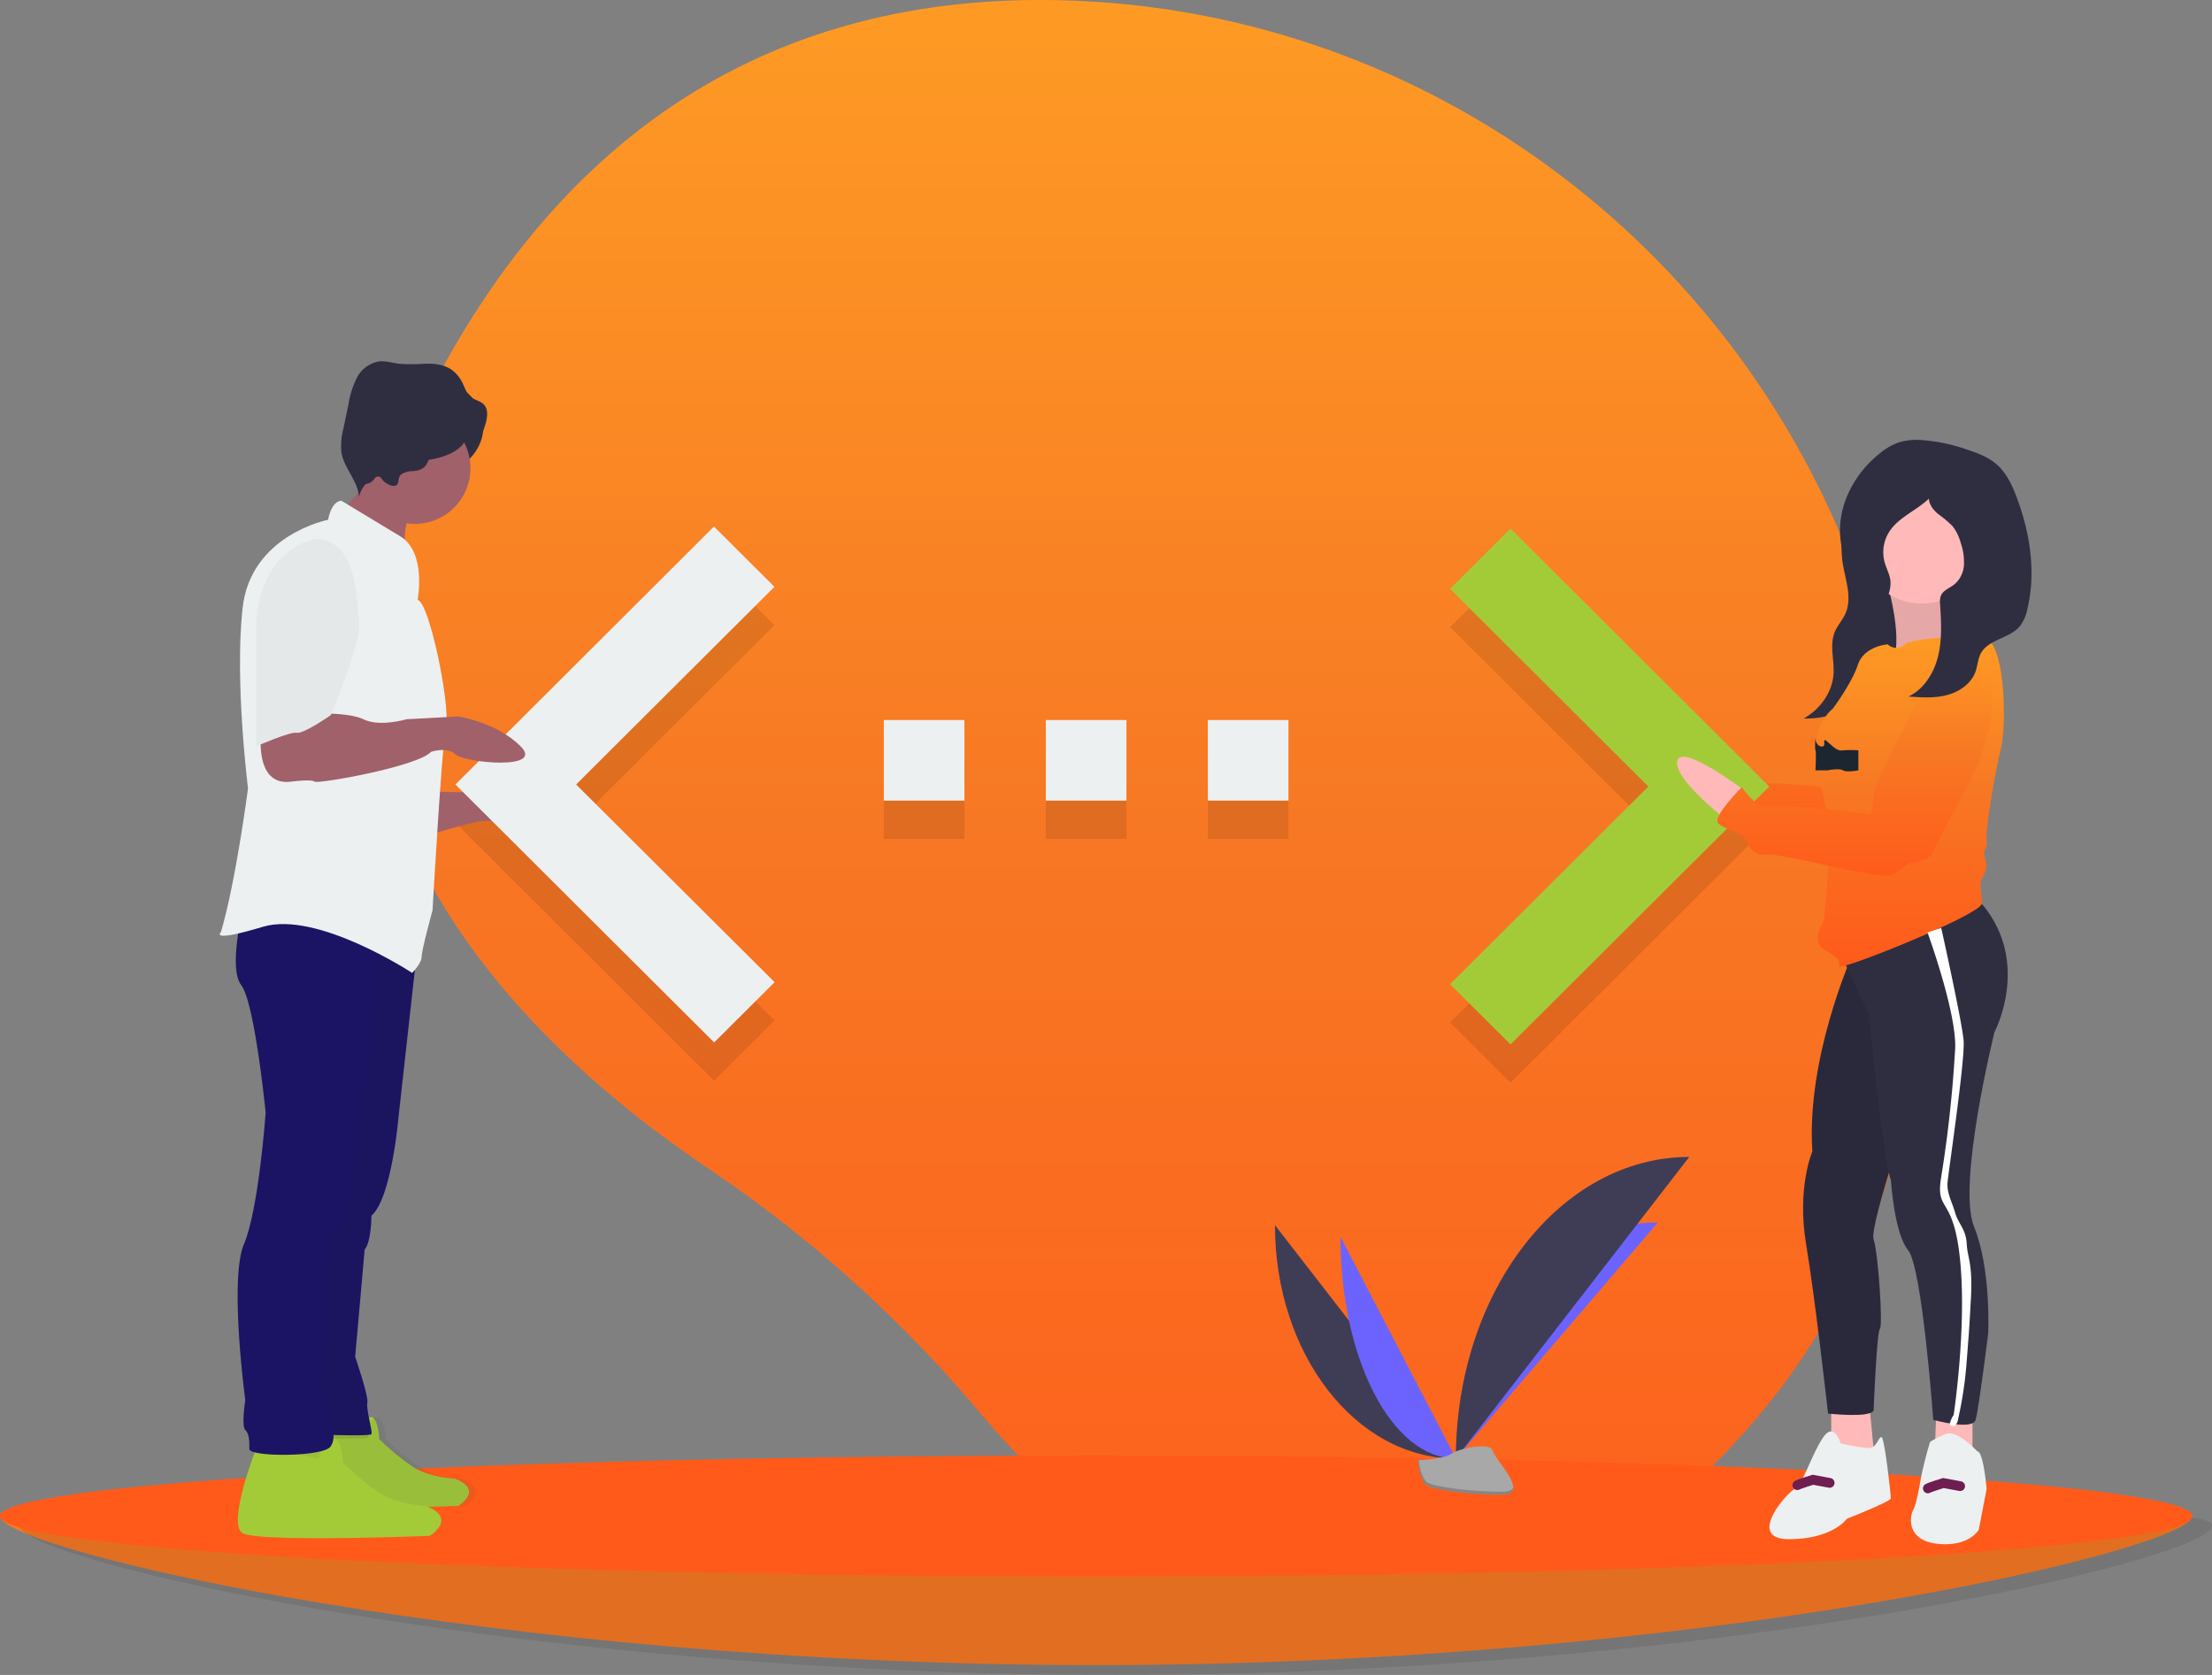 <svg xmlns="http://www.w3.org/2000/svg" xmlns:xlink="http://www.w3.org/1999/xlink" width="678" height="513.357" viewBox="0 0 678 513.357">
  <rect x="0" y="0" width="678" height="513.357" fill="#808080" stroke="none"/>
  <defs>
    <linearGradient id="linear-gradient" x1="0.5" x2="0.5" y2="1" gradientUnits="objectBoundingBox">
      <stop offset="0" stop-color="#fe9b24"/>
      <stop offset="0.46" stop-color="#f77824"/>
      <stop offset="1" stop-color="#ff5a1a"/>
    </linearGradient>
  </defs>
  <g id="tech" transform="translate(-977 -3156.261)">
    <path id="Path_625" data-name="Path 625" d="M702.966,240.3C673.431,124.156,571.375,40.318,451.583,36.956c-63.33-1.778-129.971,19.226-178.491,92.726-86.734,131.389,5.33,222.183,69.515,265.326A401.617,401.617,0,0,1,425.62,469.62C468.975,521.067,552.379,585,651.71,484.829,723.7,412.226,722.64,317.661,702.966,240.3Z" transform="translate(851.526 3119.407)" fill="url(#linear-gradient)"/>
    <path id="Path_626" data-name="Path 626" d="M719.6,420.944l60.776-60.591L719.6,299.762l18.529-18.468,79.306,79.059-79.306,79.059L719.6,420.944Z" transform="translate(701.859 3048.707)" opacity="0.1"/>
    <path id="Path_627" data-name="Path 627" d="M494.6,437.853h24.706V413.147H494.6Zm124.024-24.706H593.918v24.706h24.706Zm-74.365,24.706h24.706V413.147H544.259Z" transform="translate(753.3 2975.53)" opacity="0.1"/>
    <path id="Path_628" data-name="Path 628" d="M323.835,419.944,263,359.353l60.776-60.591-18.529-18.468L226,359.353l79.306,79.059Z" transform="translate(890.588 3049.089)" opacity="0.1"/>
    <path id="Path_629" data-name="Path 629" d="M728,787.265c0,10.234-150.432,45.706-336,45.706S56,797.5,56,787.265s150.432,8.647,336,8.647S728,777.031,728,787.265Z" transform="translate(921 2833.647)" fill="#f77824"/>
    <path id="Path_630" data-name="Path 630" d="M728,787.265c0,10.234-150.432,45.706-336,45.706S56,797.5,56,787.265s150.432,8.647,336,8.647S728,777.031,728,787.265Z" transform="translate(927 2836.647)" fill="rgba(7,7,7,0.86)" opacity="0.1"/>
    <ellipse id="Ellipse_254" data-name="Ellipse 254" cx="336" cy="18.529" rx="336" ry="18.529" transform="translate(977 3602.383)" fill="#ff5a1a"/>
    <path id="Path_631" data-name="Path 631" d="M688.7,644.806c0,39.539,24.8,71.534,55.459,71.534" transform="translate(679.087 2886.955)" fill="#3f3d56"/>
    <path id="Path_632" data-name="Path 632" d="M778.487,715.843c0-39.984,27.681-72.338,61.889-72.338" transform="translate(644.755 2887.452)" fill="#6c63ff"/>
    <path id="Path_633" data-name="Path 633" d="M721.229,650.609c0,37.558,15.818,67.95,35.365,67.95" transform="translate(666.648 2884.736)" fill="#6c63ff"/>
    <path id="Path_634" data-name="Path 634" d="M778.487,703.4c0-51.09,31.995-92.431,71.534-92.431" transform="translate(644.755 2899.891)" fill="#3f3d56"/>
    <path id="Path_635" data-name="Path 635" d="M759.6,758.809s7.865-.242,10.235-1.93,12.1-3.7,12.686-1,11.82,13.463,2.94,13.535-20.632-1.383-23-2.824S759.6,758.809,759.6,758.809Z" transform="translate(651.978 2844.99)" fill="#a8a8a8"/>
    <path id="Path_636" data-name="Path 636" d="M785.617,771.1c-8.88.072-20.632-1.383-23-2.824-1.8-1.1-2.52-5.035-2.76-6.852l-.263.01s.5,6.343,2.864,7.784,14.118,2.9,23,2.824c2.563-.021,3.449-.933,3.4-2.283C788.5,770.575,787.525,771.084,785.617,771.1Z" transform="translate(651.978 2842.365)" opacity="0.2"/>
    <path id="Path_637" data-name="Path 637" d="M908.808,413.322s-19.016-14.438-20.46-9.146S902.3,421.5,902.3,421.5Z" transform="translate(602.786 2979.406)" fill="#ffb9b9"/>
    <path id="Path_638" data-name="Path 638" d="M908.808,413.322s-19.016-14.438-20.46-9.146S902.3,421.5,902.3,421.5Z" transform="translate(602.786 2979.406)" opacity="0.1"/>
    <path id="Path_639" data-name="Path 639" d="M979.221,345.7s-22.614,40.416-23.095,46.189-.481,6.255-2.406,5.774-28.387-3.368-30.793-2.406-7.217-5.774-7.217-5.774-9.142,9.142-7.217,11.066,7.7,2.887,8.662,5.293,2.406,4.811,6.736,4.33,33.68,7.7,37.529,6.255,4.811-3.849,6.736-3.849,5.774-1.925,5.774-2.406S987.4,384.187,987.4,384.187,1003.279,349.544,979.221,345.7Z" transform="translate(595.148 3001.321)" fill="url(#linear-gradient)"/>
    <path id="Path_640" data-name="Path 640" d="M979.221,345.7s-22.614,40.416-23.095,46.189-.481,6.255-2.406,5.774-28.387-3.368-30.793-2.406-7.217-5.774-7.217-5.774-9.142,9.142-7.217,11.066,7.7,2.887,8.662,5.293,2.406,4.811,6.736,4.33,33.68,7.7,37.529,6.255,4.811-3.849,6.736-3.849,5.774-1.925,5.774-2.406S987.4,384.187,987.4,384.187,1003.279,349.544,979.221,345.7Z" transform="translate(598.458 3001.321)" fill="#ff5a1a" opacity="0.1"/>
    <path id="Path_641" data-name="Path 641" d="M962.813,297.719a40.015,40.015,0,0,0,.123,7.671c.731,5.528,3.276,11.29.872,16.45-.873,1.873-2.351,3.5-3.156,5.4-1.7,4.012-.159,8.463-.391,12.733-.3,5.517-3.808,10.832-9.145,13.855,9.119.283,17.791-4.225,23.528-10.369s8.933-13.764,11.328-21.388a46.5,46.5,0,0,0,2.35-11.07,15.954,15.954,0,0,0-.746-6.415,24.438,24.438,0,0,0-3.3-5.635,22.222,22.222,0,0,0-5.033-5.583c-2.611-1.851-7.645-3.71-11.109-3.44C963.887,290.26,962.992,294.77,962.813,297.719Z" transform="translate(578.75 3022.652)" fill="#2f2e41"/>
    <path id="Path_642" data-name="Path 642" d="M992.792,325.213s5.293,18.765.962,24.057,25.982-2.406,25.982-2.406-14.915-14.915-7.7-24.538Z" transform="translate(562.815 3010.256)" fill="#ffb9b9"/>
    <path id="Path_643" data-name="Path 643" d="M992.792,325.213s5.293,18.765.962,24.057,25.982-2.406,25.982-2.406-14.915-14.915-7.7-24.538Z" transform="translate(562.815 3010.256)" opacity="0.1"/>
    <path id="Path_644" data-name="Path 644" d="M719.6,401.944l60.776-60.591L719.6,280.762l18.529-18.468,79.306,79.059-79.306,79.059L719.6,401.944Z" transform="translate(701.859 3055.971)" fill="#a3cb38"/>
    <path id="Path_645" data-name="Path 645" d="M908.748,694.923v13.953l7.217,8.66,6.255-2.887L920.3,694.442Z" transform="translate(629.537 2890.738)" fill="#ffb9b9"/>
    <path id="Path_646" data-name="Path 646" d="M955.929,750.843s-1.925-6.736-5.293-1.925-6.736,15.4-8.661,15.878-15.4,15.4-1.925,15.4,17.8-6.255,17.8-6.255,13.472-5.292,13.472-6.255-1.925-18.765-2.887-18.765-1.443,3.368-3.849,3.368A62.382,62.382,0,0,1,955.929,750.843Z" transform="translate(585.243 2847.809)" fill="#ecf0f1"/>
    <path id="Path_647" data-name="Path 647" d="M960.643,698.52l-.481,12.991,11.547,4.811V697.558Z" transform="translate(609.879 2889.547)" fill="#ffb9b9"/>
    <path id="Path_648" data-name="Path 648" d="M1024.619,753.6s-6.255-6.736-9.623-5.292a33.219,33.219,0,0,0-4.811,2.406s-1.925,6.255-2.887,11.547-1.443,7.7-2.406,9.623-1.925,9.142,7.7,10.1,12.51-4.33,12.51-4.33l2.406-12.51S1026.546,753.6,1024.619,753.6Z" transform="translate(558.41 2847.458)" fill="#ecf0f1"/>
    <path id="Path_649" data-name="Path 649" d="M965.666,502.982s-13.953,31.274-12.029,59.661c0,0-4.811,11.066-1.925,28.387s6.736,51.963,6.736,51.963,12.991,1.443,13.953-.962c0,0,.962-24.057,1.925-25.019s-.481-23.095-1.925-27.425,13.472-47.152,13.472-47.152l-3.849-53.407Z" transform="translate(578.874 2946.516)" fill="#2f2e41"/>
    <path id="Path_650" data-name="Path 650" d="M965.666,502.982s-13.953,31.274-12.029,59.661c0,0-4.811,11.066-1.925,28.387s6.736,51.963,6.736,51.963,12.991,1.443,13.953-.962c0,0,.962-24.057,1.925-25.019s-.481-23.095-1.925-27.425,13.472-47.152,13.472-47.152l-3.849-53.407Z" transform="translate(578.874 2946.516)" opacity="0.1"/>
    <path id="Path_651" data-name="Path 651" d="M968.643,498.675l9.142,19.727s4.33,44.746,6.736,50.52c0,0,.962,16.359,5.293,21.651s7.7,51.963,7.7,51.963,12.028,3.368,12.991,0,3.849-26.463,3.849-26.463.962-19.727-4.33-32.718,6.255-59.661,6.255-59.661,12.028-22.614-5.293-40.9Z" transform="translate(572.048 2948.899)" fill="#2f2e41"/>
    <circle id="Ellipse_255" data-name="Ellipse 255" cx="19.727" cy="19.727" r="19.727" transform="translate(1546.465 3301.789)" fill="#ffb9b9"/>
    <path id="Path_652" data-name="Path 652" d="M1007.951,352.706s-20.689,0-23.576,2.406a3.839,3.839,0,0,1-5.293,0s-7.217.481-9.142,6.255-7.7,13.472-7.7,13.472-8.661,6.255-3.849,22.614.962,42.821.962,42.821-3.849,5.774,0,8.179,5.293,3.368,4.811,5.293,43.784-15.878,43.784-19.246-.962-6.255,0-7.7a6.865,6.865,0,0,0,.962-6.255c-.962-2.406.962-2.887.481-5.293s2.406-20.208,4.33-27.906S1015.171,353.187,1007.951,352.706Z" transform="translate(576.524 2998.64)" fill="url(#linear-gradient)"/>
    <path id="Path_653" data-name="Path 653" d="M908.808,422.671s-19.016-14.438-20.46-9.146S902.3,430.846,902.3,430.846Z" transform="translate(602.786 2975.832)" fill="#ffb9b9"/>
    <path id="Path_654" data-name="Path 654" d="M979.222,356.6s-22.614,40.416-23.095,46.19-.481,6.255-2.406,5.774-28.387-3.368-30.793-2.406-7.217-5.774-7.217-5.774-9.14,9.142-7.216,11.066,7.7,2.887,8.661,5.293,2.406,4.811,6.736,4.33,33.68,7.7,37.529,6.255,4.811-3.849,6.736-3.849,5.774-1.925,5.774-2.406S987.4,395.093,987.4,395.093,1003.28,360.45,979.222,356.6Z" transform="translate(595.147 2997.151)" fill="url(#linear-gradient)"/>
    <path id="Path_655" data-name="Path 655" d="M984.553,298.167c-.273-1.954-1.274-3.726-1.787-5.631a11.689,11.689,0,0,1,1.331-9.077c2.829-4.57,8.385-6.594,12.259-10.32.08,1.9,1.4,3.52,2.853,4.74a34.215,34.215,0,0,1,4.357,3.656,14.322,14.322,0,0,1,2.538,5.141,18.065,18.065,0,0,1,1,6.743,8.455,8.455,0,0,1-2.922,5.992c-1.443,1.141-3.459,1.792-4.157,3.494a5.957,5.957,0,0,0-.232,2.637c.33,5.294.639,10.681-.607,15.837s-4.3,10.136-9.087,12.421c3.933.279,7.949.551,11.766-.442s7.466-3.493,8.781-7.21c.649-1.834.71-3.873,1.633-5.586,2.334-4.335,8.779-4.533,11.945-8.3a12.759,12.759,0,0,0,2.334-5.37c2.673-11.281.8-23.26-3.275-34.116-1.4-3.742-3.149-7.509-6.158-10.139-2.56-2.238-5.83-3.471-9.063-4.524a52.865,52.865,0,0,0-14.539-2.958,18.465,18.465,0,0,0-6.382.745,18.974,18.974,0,0,0-5.616,3.2c-7.77,6.046-13.06,15.708-12.358,25.527.425,5.942,2.942,11.565,6.176,16.567,1.131,1.75,3.8,5.48,6.288,4.38C983.888,304.574,984.849,300.277,984.553,298.167Z" transform="translate(571.87 3035.951)" fill="#2f2e41"/>
    <path id="Path_656" data-name="Path 656" d="M494.6,418.853h24.706V394.147H494.6Zm124.024-24.706H593.918v24.706h24.706Zm-74.365,24.706h24.706V394.147H544.259Z" transform="translate(753.3 2982.795)" fill="#ecf0f1"/>
    <ellipse id="Ellipse_256" data-name="Ellipse 256" cx="20.788" cy="16.215" rx="20.788" ry="16.215" transform="translate(1083.574 3270.887)" fill="#2f2e41"/>
    <path id="Path_657" data-name="Path 657" d="M266.9,428.283s18.709,1.247,22.035-1.247,17.462,3.326,18.709,6.652-19.957,3.742-23.283,3.742-19.125,4.989-19.125,4.989Z" transform="translate(840.998 2970.451)" fill="#a0616a"/>
    <path id="Path_658" data-name="Path 658" d="M202.157,741.88s-8.719,21.988-4.17,24.641,52.316.758,52.316.758,7.961-4.928-1.137-8.34c0,0-7.582-.379-12.51-3.412a72.479,72.479,0,0,1-10.615-8.719s-.379-8.34-3.412-6.445a7.791,7.791,0,0,0-3.412,5.307Z" transform="translate(867.214 2850.525)" fill="#a3cb38"/>
    <path id="Path_659" data-name="Path 659" d="M202.157,741.88s-8.719,21.988-4.17,24.641,52.316.758,52.316.758,7.961-4.928-1.137-8.34c0,0-7.582-.379-12.51-3.412a72.479,72.479,0,0,1-10.615-8.719s-.379-8.34-3.412-6.445a7.791,7.791,0,0,0-3.412,5.307Z" transform="translate(869.214 2850.525)" fill="#424949" opacity="0.1"/>
    <path id="Path_660" data-name="Path 660" d="M323.835,400.944,263,340.353l60.776-60.591-18.529-18.468L226,340.353l79.306,79.059Z" transform="translate(890.588 3056.354)" fill="#ecf0f1"/>
    <path id="Path_661" data-name="Path 661" d="M180.061,752.662s-9.563,24.114-4.573,27.025,57.375.832,57.375.832,8.731-5.4-1.247-9.147c0,0-8.315-.416-13.72-3.742s-11.641-9.562-11.641-9.562-.416-9.147-3.742-7.068a8.545,8.545,0,0,0-3.742,5.821Z" transform="translate(875.865 2846.469)" fill="#a3cb38"/>
    <path id="Path_662" data-name="Path 662" d="M242.111,499.733l-5.821,52.386s-2.079,24.946-8.315,30.351c0,0,0,7.9-2.079,10.394l-2.91,32.845s4.158,12.057,3.742,14.136,1.663,8.731,1.247,9.563-19.957,0-19.957,0l4.158-66.937,12.889-93.131Z" transform="translate(862.875 2946.398)" fill="#1b1464"/>
    <path id="Path_663" data-name="Path 663" d="M242.111,499.733l-5.821,52.386s-2.079,24.946-8.315,30.351c0,0,0,7.9-2.079,10.394l-2.91,32.845s4.158,12.057,3.742,14.136,1.663,8.731,1.247,9.563-19.957,0-19.957,0l4.158-66.937,12.889-93.131Z" transform="translate(861.875 2947.398)" fill="#1b2631" opacity="0.1"/>
    <path id="Path_664" data-name="Path 664" d="M218.338,496.783s-4.573,42.823-6.652,51.97a118.248,118.248,0,0,0-2.495,18.294s-.416,13.3-4.158,17.046a11.238,11.238,0,0,0-3.326,8.315s-3.742,41.992-1.663,46.981,4.158,9.147,2.079,12.473-24.946,3.326-24.946.831,0-4.573-1.247-5.821,0-9.147,0-9.147-4.989-37-.416-47.813,6.652-40.329,6.652-40.329-3.326-33.677-7.484-39.082.832-24.53.832-24.53Z" transform="translate(876.254 2947.685)" fill="#1b1464"/>
    <path id="Path_665" data-name="Path 665" d="M227.436,280.762a5.589,5.589,0,0,0,2.693,2.294c6.1,3.363,11.214,8.239,16.248,13.058a19.074,19.074,0,0,1,.757-12.9c.6-1.392,1.389-2.888.959-4.342a5.405,5.405,0,0,0-2.108-2.522,65.368,65.368,0,0,0-6.43-4.387c-1.557-.931-4.757-3.411-6.544-3.141-.094,2.414-.143,4.572-1.2,6.828C231.561,276.186,227.621,281.183,227.436,280.762Z" transform="translate(855.451 3030.72)" fill="#a0616a"/>
    <circle id="Ellipse_257" data-name="Ellipse 257" cx="17.046" cy="17.046" r="17.046" transform="translate(1087.108 3282.736)" fill="#a0616a"/>
    <path id="Path_666" data-name="Path 666" d="M225.673,315.725s2.91-14.552-5.4-19.541-17.878-10.81-17.878-10.81-2.91-.416-4.158,5.821c0,0-23.7,4.573-26.193,27.025s1.663,55.3,1.663,55.3-3.742,28.688-8.315,44.071c0,0-3.742,3.326,12.889-1.663s45.734,14.136,45.734,14.136,2.91-2.91,2.91-4.989,3.326-14.136,3.326-14.136,2.91-51.139,4.158-56.959S229.415,316.556,225.673,315.725Z" transform="translate(879.313 3024.386)" fill="#ecf0f1"/>
    <path id="Path_667" data-name="Path 667" d="M243.83,250.685a7.109,7.109,0,0,1,3.343-.89,6.362,6.362,0,0,0,3.307-.985c1.61-1.236,1.728-3.625,2.906-5.278,1.705-2.394,5.108-2.682,8.044-2.562,1.8.073,3.73.18,5.243-.791,1.553-1,2.257-2.876,2.78-4.646.619-2.093,1.02-4.652-.515-6.2-1.065-1.078-2.747-1.291-3.931-2.237-1.227-.981-1.732-2.579-2.4-4a10.813,10.813,0,0,0-3.482-4.361c-2.233-1.551-5.084-1.9-7.8-1.87a61.088,61.088,0,0,1-8.146.053c-2.211-.273-4.415-1.009-6.618-.683a9.462,9.462,0,0,0-6.514,5.012,28,28,0,0,0-2.553,8.086l-1.566,7.559a19.947,19.947,0,0,0-.6,7.116c.777,4.9,5.112,8.8,5.411,13.753a8.442,8.442,0,0,1,5.153-6.127,1.612,1.612,0,0,1,1.05-.127c.431.138.682.568.954.929.712.947,2.949,2.383,4.218,1.712C243.251,253.539,242.4,251.652,243.83,250.685Z" transform="translate(856.307 3050.854)" fill="#2f2e41"/>
    <path id="Path_668" data-name="Path 668" d="M185.614,395.136s-2.91,18.294,9.147,16.63c0,0,6.236-.832,7.068,0s31.6-4.573,35.756-9.147c0,0,4.989-1.663,7.484.832s27.44,4.989,19.957-2.495S245.9,391.81,245.9,391.81l-15.8.832s-8.315,2.495-13.3,0-19.125-1.663-19.125-1.663Z" transform="translate(871.56 2984.057)" fill="#a0616a"/>
    <path id="Path_669" data-name="Path 669" d="M201.821,304.226s-18.709,2.079-18.709,29.1v34.508s10.394-4.573,12.473-4.158,10.394-5.4,10.394-5.4,9.563-22.451,8.731-28.688S214.294,305.057,201.821,304.226Z" transform="translate(872.398 3017.176)" fill="#ecf0f1"/>
    <path id="Path_674" data-name="Path 674" d="M201.821,304.226s-18.709,2.079-18.709,29.1v34.508s10.394-4.573,12.473-4.158,10.394-5.4,10.394-5.4,9.563-22.451,8.731-28.688S214.294,305.057,201.821,304.226Z" transform="translate(872.398 3017.176)" fill="#1b2631" opacity="0.04"/>
    <ellipse id="Ellipse_258" data-name="Ellipse 258" cx="16.007" cy="8.315" rx="16.007" ry="8.315" transform="translate(1088.148 3280.865)" fill="#2f2e41"/>
    <ellipse id="Ellipse_259" data-name="Ellipse 259" cx="5.613" cy="13.928" rx="5.613" ry="13.928" transform="translate(1083.574 3276.708)" fill="#2f2e41"/>
    <path id="Path_670" data-name="Path 670" d="M147.462-15150.583s-.042,2.413,1.842,2.648-.235-3.3,1.884-1.413,3.061,2.826,4.71,2.591a29.3,29.3,0,0,1,4.71,0v6.122s-3.532.706-4.71,0-4.71,0-4.71,0h-3.726s.278-5.65,0-6.122S147.462-15150.583,147.462-15150.583Z" transform="translate(1386 18533)" fill="#1b2631"/>
    <path id="Path_671" data-name="Path 671" d="M189.815-14943.061s4-26.367,2.014-47.062-7.678-14.726-5.829-25.869a384.422,384.422,0,0,0,4.279-39.388c.471-11.068-8.478-35.56-8.478-35.56l4.2-1.413s6.4,28.729,6.87,34.617-4.71,40.5-4.945,43.566,1.413,5.888,2.355,9.185,3.3,4.946,3.532,9.42,1.915,5.938,1.272,17.193-.508,8.9-1.272,18.865a118.652,118.652,0,0,1-2.587,17.472,4.034,4.034,0,0,1-.946,2.251s-1.734.43-1.627-.643A7.744,7.744,0,0,1,189.815-14943.061Z" transform="translate(1386 18533)" fill="#fff"/>
    <path id="Path_672" data-name="Path 672" d="M191.8-14921.244l-5.137-.951s-4.123,1.268-4.757,1.648" transform="translate(1386 18533)" fill="none" stroke="#6f1e51" stroke-linecap="round" stroke-width="3"/>
    <path id="Path_673" data-name="Path 673" d="M191.8-14921.244l-5.137-.951s-4.123,1.268-4.757,1.648" transform="translate(1346 18532)" fill="none" stroke="#6f1e51" stroke-linecap="round" stroke-width="3"/>
  </g>
</svg>
